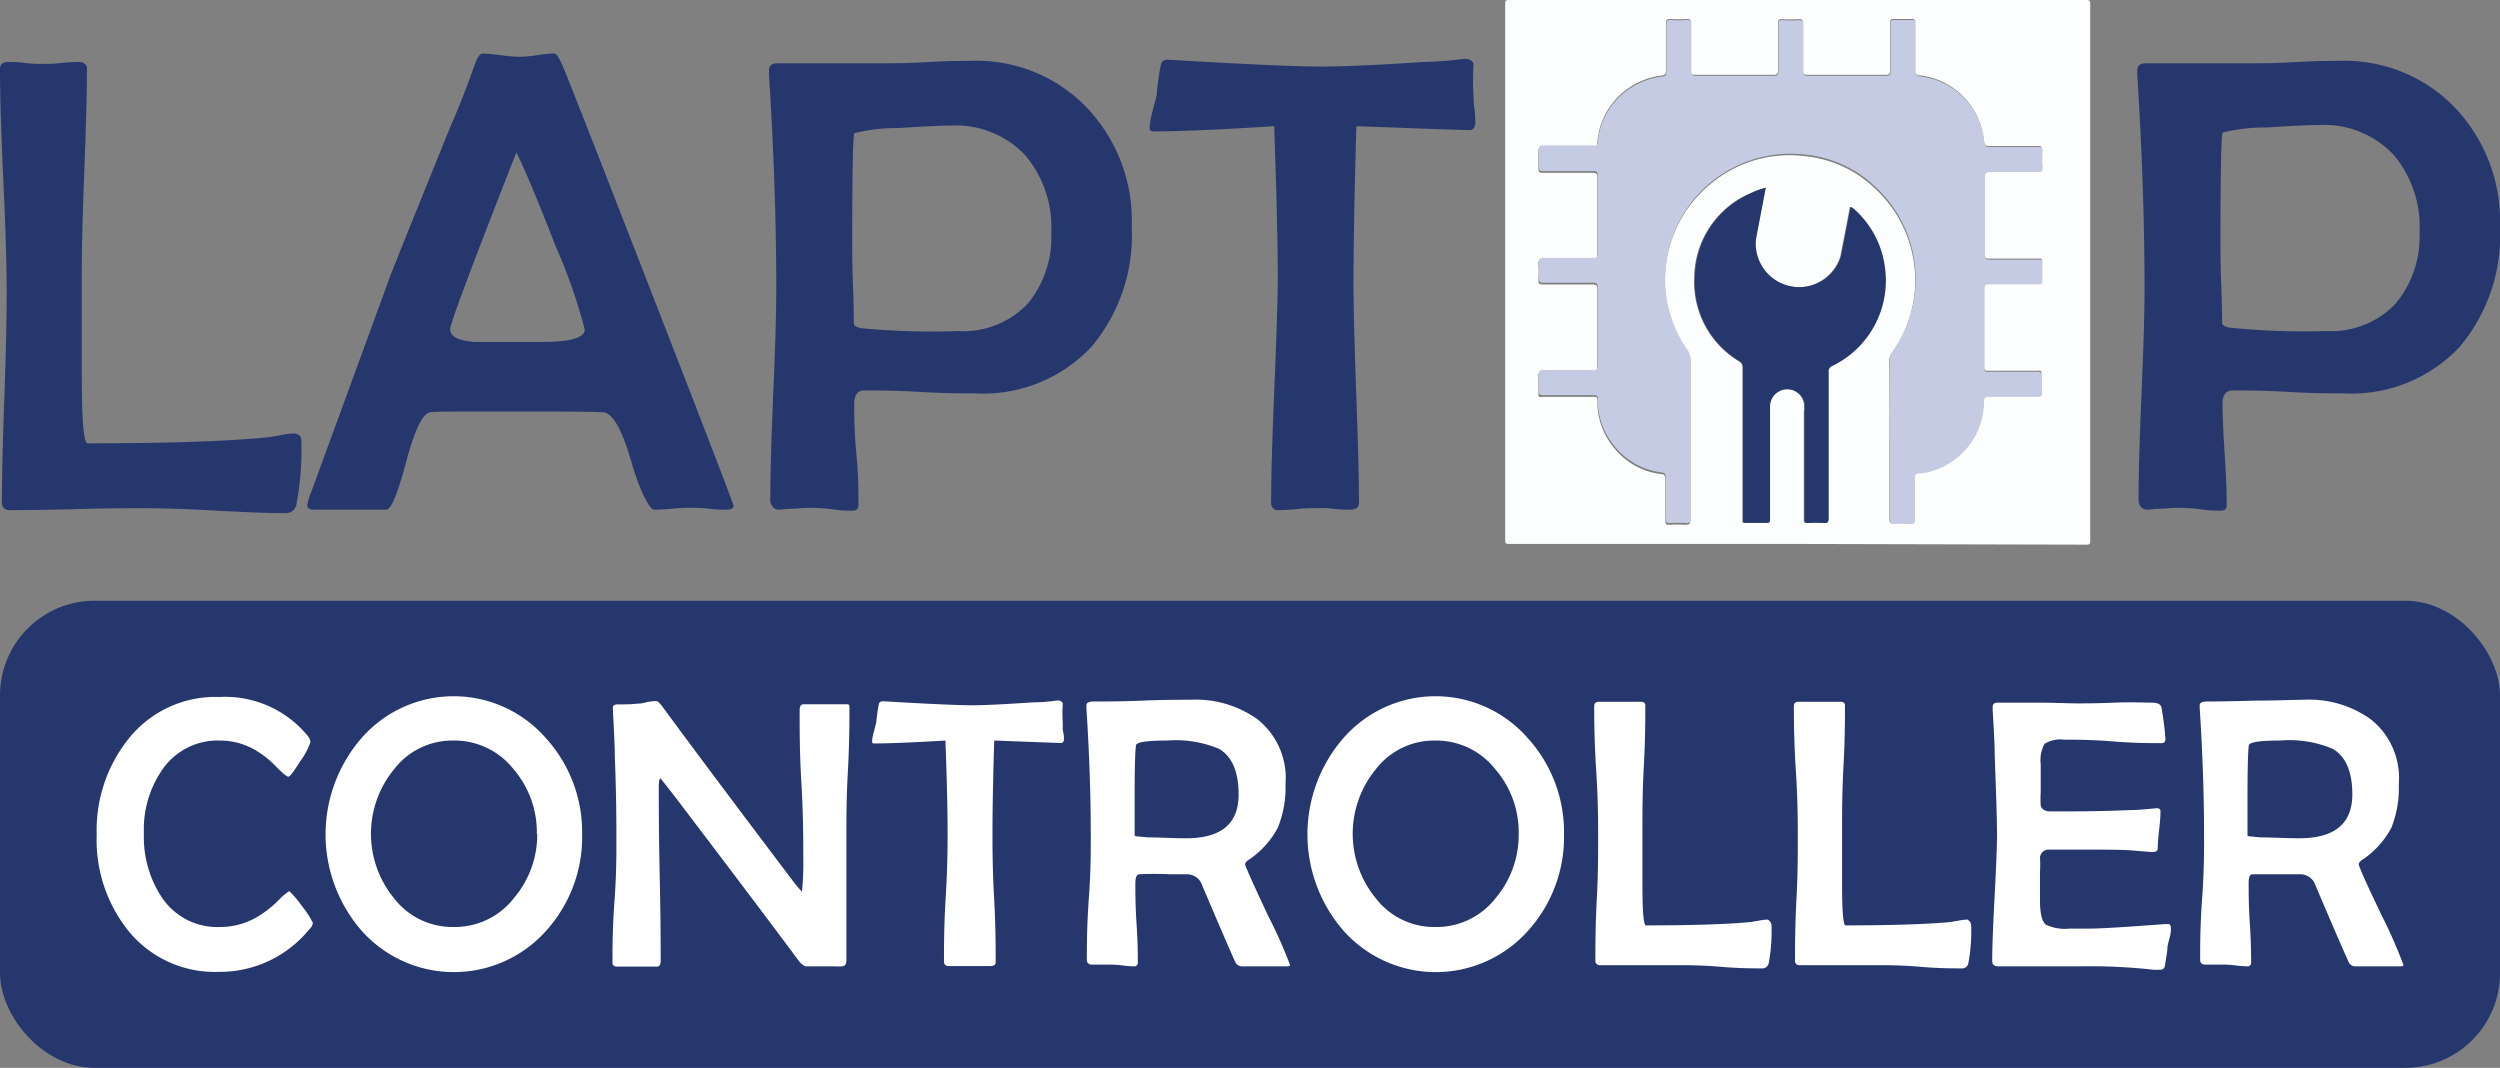 <svg xmlns="http://www.w3.org/2000/svg" viewBox="0 0 172.17 73.54"><rect x="0" y="0" width="172.17" height="73.54" fill="#808080" stroke="none"/><defs><style>.cls-1{fill:#fdfefe;}.cls-2{fill:#c5cbe2;}.cls-3{fill:#26376e;}.cls-4{fill:#fff;}</style></defs><g id="Layer_2" data-name="Layer 2"><g id="Layer_1-2" data-name="Layer 1"><path class="cls-1" d="M123.8,37.46H103.91c-.22,0-.25-.06-.25-.26q0-18.48,0-36.95c0-.22.06-.25.26-.25H143.7c.21,0,.25.06.25.26q0,18.48,0,37c0,.22-.06.25-.26.25Zm6.32-7.22h0c0,1.83,0,3.67,0,5.5,0,.21,0,.29.28.28a11.81,11.81,0,0,1,1.19,0c.21,0,.26-.07.26-.27,0-1,0-1.92,0-2.87,0-.25.07-.34.3-.34a3.57,3.57,0,0,0,.92-.18,5,5,0,0,0,3.53-4.77c0-.24.07-.33.33-.33,1.14,0,2.27,0,3.41,0,.2,0,.28,0,.26-.26,0-.38,0-.77,0-1.16s-.06-.31-.31-.31c-1.12,0-2.25,0-3.37,0-.23,0-.29-.06-.28-.28,0-.38,0-.77,0-1.16,0-1.42,0-2.84,0-4.26,0-.26.09-.32.33-.32h3.38c.23,0,.29-.06.28-.29,0-.38,0-.76,0-1.13s-.07-.28-.28-.28c-1.11,0-2.23,0-3.34,0-.25,0-.33-.06-.33-.32q0-2.69,0-5.37c0-.26.06-.34.33-.34,1.12,0,2.23,0,3.35,0,.23,0,.3-.07.28-.29a11.22,11.22,0,0,1,0-1.16c0-.22-.07-.27-.27-.27h-3.13c-.57,0-.58,0-.64-.56a5,5,0,0,0-4.39-4.31c-.27,0-.33-.13-.32-.38,0-1.09,0-2.17,0-3.26,0-.18-.05-.25-.23-.24-.42,0-.83,0-1.25,0-.2,0-.24.07-.24.26,0,1.09,0,2.19,0,3.29,0,.22-.06.29-.29.29h-5.42c-.24,0-.29-.07-.29-.3,0-1.07,0-2.15,0-3.23,0-.25-.07-.32-.31-.3a10.84,10.84,0,0,1-1.14,0c-.22,0-.28.06-.27.28,0,1.08,0,2.17,0,3.26,0,.23-.07.29-.3.29h-5.39c-.24,0-.32,0-.31-.3,0-1.1,0-2.19,0-3.29,0-.2-.06-.25-.25-.25a11.22,11.22,0,0,1-1.16,0c-.24,0-.32.06-.31.31,0,1.09,0,2.17,0,3.26,0,.21-.06.29-.28.32a4.8,4.8,0,0,0-1.48.41A5,5,0,0,0,110,9.88c0,.23-.11.26-.3.26h-3.49c-.2,0-.27.06-.26.27,0,.4,0,.81,0,1.21,0,.23.07.28.28.28h3.46c.24,0,.31.06.31.3q0,2.69,0,5.37c0,.24-.06.32-.31.31h-3.43c-.23,0-.33,0-.31.3a9.73,9.73,0,0,1,0,1.08c0,.25,0,.33.31.33,1.14,0,2.27,0,3.41,0,.24,0,.33.05.33.32,0,1.79,0,3.58,0,5.37,0,.25-.07.33-.32.32h-3.46c-.2,0-.28.05-.27.26,0,.39,0,.78,0,1.16s0,.32.3.31h3.49c.2,0,.27,0,.27.26a4.83,4.83,0,0,0,1,3.06,4.9,4.9,0,0,0,3.37,2c.22,0,.31.1.31.34,0,1,0,1.92,0,2.88,0,.22.06.28.28.27a10.09,10.09,0,0,1,1.1,0c.27,0,.34-.07.34-.33q0-5.44,0-10.87a1.25,1.25,0,0,0-.22-.72,8.59,8.59,0,0,1,1.52-11.47,8.44,8.44,0,0,1,6.53-2,8.15,8.15,0,0,1,4.93,2.27,8.64,8.64,0,0,1,1.13,11.3,1,1,0,0,0-.21.66C130.13,26.66,130.12,28.45,130.12,30.24Zm-8.52-17.3a4.06,4.06,0,0,0-.93.31,6.39,6.39,0,0,0-4,5.87,6.35,6.35,0,0,0,3.08,5.76.47.47,0,0,1,.24.44c0,3.17,0,6.34,0,9.51,0,.33,0,.66,0,1,0,.14,0,.19.19.18h1.3c.37,0,.37,0,.37-.37,0-2.53,0-5.07,0-7.6a1.2,1.2,0,0,1,2.37-.3,2.67,2.67,0,0,1,0,.63v7.38c0,.21,0,.28.25.27a7.79,7.79,0,0,1,1.08,0c.27,0,.34-.07.34-.34,0-3.35,0-6.71,0-10.06a.39.39,0,0,1,.25-.42,6.52,6.52,0,0,0,3.64-6.64,6.45,6.45,0,0,0-2.14-4.16c-.07-.06-.13-.16-.25-.13-.22,1.14-.43,2.27-.66,3.4a3,3,0,0,1-5.85-1.18Z"/><path class="cls-2" d="M130.12,30.24c0-1.79,0-3.58,0-5.37a1,1,0,0,1,.21-.66,8.64,8.64,0,0,0-1.13-11.3,8.15,8.15,0,0,0-4.93-2.27,8.63,8.63,0,0,0-9.53,7.6,8.43,8.43,0,0,0,1.48,5.86,1.25,1.25,0,0,1,.22.72q0,5.43,0,10.87c0,.26-.07.35-.34.33a10.09,10.09,0,0,0-1.1,0c-.22,0-.29-.05-.28-.27,0-1,0-1.92,0-2.88,0-.24-.09-.31-.31-.34a4.9,4.9,0,0,1-3.37-2,4.83,4.83,0,0,1-1-3.06c0-.21-.07-.26-.27-.26h-3.49c-.25,0-.32-.06-.3-.31s0-.77,0-1.16c0-.21.07-.26.27-.26h3.46c.25,0,.32-.07.32-.32,0-1.79,0-3.58,0-5.37,0-.27-.09-.32-.33-.32-1.14,0-2.27,0-3.41,0-.26,0-.32-.08-.31-.33a9.73,9.73,0,0,0,0-1.08c0-.25.08-.3.31-.3h3.43c.25,0,.31-.07.31-.31q0-2.69,0-5.37c0-.24-.07-.31-.31-.3h-3.46c-.21,0-.29-.05-.28-.28,0-.4,0-.81,0-1.21,0-.21.06-.27.26-.27h3.49c.19,0,.28,0,.3-.26A5,5,0,0,1,113,5.68a4.8,4.8,0,0,1,1.48-.41c.22,0,.28-.11.28-.32,0-1.09,0-2.17,0-3.26,0-.25.07-.32.31-.31a11.22,11.22,0,0,0,1.16,0c.19,0,.25.05.25.25,0,1.1,0,2.19,0,3.29,0,.25.07.3.31.3h5.39c.23,0,.3-.06.3-.29,0-1.09,0-2.18,0-3.26,0-.22,0-.29.27-.28a10.84,10.84,0,0,0,1.14,0c.24,0,.31.05.31.3,0,1.08,0,2.16,0,3.23,0,.23.05.3.29.3h5.42c.23,0,.29-.07.29-.29,0-1.1,0-2.2,0-3.29,0-.19,0-.26.24-.26.42,0,.83,0,1.25,0,.18,0,.23.06.23.24,0,1.09,0,2.17,0,3.26,0,.25,0,.34.32.38a5,5,0,0,1,4.39,4.31c.06.56.07.56.64.56h3.13c.2,0,.27,0,.27.27a11.22,11.22,0,0,0,0,1.16c0,.22-.05.3-.28.29-1.12,0-2.23,0-3.35,0-.27,0-.33.08-.33.34q0,2.69,0,5.37c0,.26.08.32.33.32,1.11,0,2.23,0,3.34,0,.21,0,.3,0,.28.28s0,.75,0,1.13c0,.23,0,.3-.28.29h-3.38c-.24,0-.33.06-.33.32,0,1.42,0,2.84,0,4.26,0,.39,0,.78,0,1.16,0,.22,0,.29.28.28,1.12,0,2.25,0,3.37,0,.25,0,.32.07.31.31s0,.78,0,1.16c0,.22-.06.26-.26.26-1.14,0-2.27,0-3.41,0-.26,0-.32.09-.33.33a5,5,0,0,1-3.53,4.77,3.57,3.57,0,0,1-.92.18c-.23,0-.31.09-.3.34,0,.95,0,1.91,0,2.87,0,.2-.05.28-.26.27a11.81,11.81,0,0,0-1.19,0c-.23,0-.28-.07-.28-.28,0-1.83,0-3.67,0-5.5Z"/><path class="cls-3" d="M121.6,12.94l-.67,3.55a3,3,0,0,0,5.85,1.18c.23-1.13.44-2.26.66-3.4.12,0,.18.07.25.13a6.45,6.45,0,0,1,2.14,4.16,6.52,6.52,0,0,1-3.64,6.64.39.39,0,0,0-.25.42c0,3.35,0,6.71,0,10.06,0,.27-.07.36-.34.34a7.79,7.79,0,0,0-1.08,0c-.21,0-.25-.06-.25-.27V28.37a2.67,2.67,0,0,0,0-.63,1.2,1.2,0,0,0-2.37.3c0,2.53,0,5.07,0,7.6,0,.37,0,.37-.37.37h-1.3c-.14,0-.19,0-.19-.18,0-.34,0-.67,0-1,0-3.17,0-6.34,0-9.51a.47.47,0,0,0-.24-.44,6.35,6.35,0,0,1-3.08-5.76,6.39,6.39,0,0,1,4-5.87A4.06,4.06,0,0,1,121.6,12.94Z"/><path class="cls-3" d="M20.75,30.33a20,20,0,0,1-.33,4.37.73.73,0,0,1-.77.64c-1.09,0-2.71-.06-4.88-.18S11,35,9.88,35s-2.56,0-4.6.06-3.57.07-4.6.07a.49.49,0,0,1-.55-.55q0-2.4.17-7.24t.16-7.26c0-1.7-.07-4.25-.23-7.65S0,6.46,0,4.76c0-.33.18-.49.55-.49s.67,0,1.21.07,1,.06,1.23.06.68,0,1.23-.06,1-.07,1.24-.07.53.14.53.42q0,2.33-.18,7t-.18,7v3.48c0,1.55,0,2.71,0,3.47,0,3.26.13,4.89.4,4.89q8.12,0,12.25-.4c.14,0,.47-.06,1-.15a5.31,5.31,0,0,1,1-.13C20.6,29.91,20.75,30.05,20.75,30.33Z"/><path class="cls-3" d="M50.52,34.84c0,.17-.17.26-.52.26s-.69,0-1.22-.07-1-.06-1.23-.06-.69,0-1.25.06-1,.07-1.26.07-.93-1.11-1.57-3.33-1.29-3.35-1.95-3.38-2-.05-4.24-.05H33.8c-2.42,0-3.8,0-4.14.05q-.8.06-1.68,3.39C27.39,34,26.93,35.1,26.6,35.1h-5c-.29,0-.44-.1-.44-.31a4.23,4.23,0,0,1,.31-1l5.39-14.74q.69-1.78,4.14-10.28c.41-.94,1-2.35,1.67-4.25.18-.55.37-.83.57-.83a11,11,0,0,1,1.24.11,10.64,10.64,0,0,0,1.23.11A9.08,9.08,0,0,0,37,3.8a8.9,8.9,0,0,1,1.17-.12c.14,0,.32.27.56.81q.53,1.23,5.21,13.27Q50.53,34.68,50.52,34.84ZM40.27,22.69a36.82,36.82,0,0,0-2-5.72c-1.28-3.29-2.18-5.44-2.71-6.47Q31,22.11,31,22.67c0,.5.56.79,1.67.88.06,0,.78,0,2.16,0h2.26C39.22,23.57,40.27,23.28,40.27,22.69Z"/><path class="cls-3" d="M77.94,15.63a11.91,11.91,0,0,1-2.79,8.27,10.21,10.21,0,0,1-8,3.19c-.84,0-2.1,0-3.8-.1s-3-.1-3.81-.1c-.47,0-.71.3-.71.9,0,.78,0,1.95.15,3.5s.14,2.73.14,3.5c0,.25-.14.38-.42.38s-.77,0-1.4-.1a13.4,13.4,0,0,0-1.39-.1q-.41,0-1.17.06c-.51,0-.9.07-1.14.07s-.55-.23-.55-.68c0-1.6.06-4,.2-7.24s.21-5.65.21-7.26q0-6.87-.5-14.75l0-.33c0-.32.18-.48.58-.48l3.57,0c1.6,0,2.79,0,3.6,0s1.72,0,3.1-.08,2.42-.09,3.11-.09a10.5,10.5,0,0,1,8,3.3A11.3,11.3,0,0,1,77.94,15.63ZM72.4,16a7.66,7.66,0,0,0-1.78-5.29,6.54,6.54,0,0,0-5.11-2.06c-.67,0-1.88.05-3.61.17a12,12,0,0,0-3.06.35q-.15.27-.15,7.57c0,.62,0,1.54.05,2.78s.06,2.15.06,2.77c0,.13.16.23.48.31A51.68,51.68,0,0,0,66,22.8a6.12,6.12,0,0,0,4.8-1.91A7.23,7.23,0,0,0,72.4,16Z"/><path class="cls-3" d="M101.6,8.39c0,.38-.13.57-.4.57s-3-.09-7.79-.27q-.19,6.72-.2,10.77c0,1.68.07,4.21.19,7.59s.19,5.9.19,7.59c0,.31-.21.46-.64.46-.26,0-.67,0-1.21-.07S90.79,35,90.51,35s-.67,0-1.21.06-1,.07-1.21.07a.48.48,0,0,1-.55-.55q0-2.5.21-7.54T88,19.46c0-2.62-.09-6.2-.25-10.77q-5.67.36-8.31.36c-.18,0-.27-.08-.27-.22a5,5,0,0,1,.2-1.15c.16-.64.26-1,.29-1.14a16.18,16.18,0,0,1,.3-2.14.39.39,0,0,1,.38-.28l.26,0c5.2.31,8.62.46,10.28.46Q93,4.6,98,4.27a24.62,24.62,0,0,0,2.84-.22c.38,0,.6.13.64.4a15.12,15.12,0,0,0,0,2.13c0,.19,0,.49.06.89A8,8,0,0,1,101.6,8.39Z"/><path class="cls-3" d="M172.17,15.63a11.91,11.91,0,0,1-2.79,8.27,10.21,10.21,0,0,1-8,3.19c-.83,0-2.1,0-3.79-.1s-3-.1-3.82-.1c-.47,0-.71.3-.71.9,0,.78.05,1.95.15,3.5s.14,2.73.14,3.5c0,.25-.14.38-.42.38s-.77,0-1.4-.1a13.4,13.4,0,0,0-1.39-.1q-.41,0-1.17.06c-.51,0-.89.07-1.14.07s-.55-.23-.55-.68c0-1.6.06-4,.2-7.24s.21-5.65.21-7.26q0-6.87-.5-14.75l0-.33q0-.48.57-.48l3.57,0c1.6,0,2.79,0,3.6,0s1.73,0,3.1-.08,2.42-.09,3.11-.09a10.54,10.54,0,0,1,8,3.3A11.34,11.34,0,0,1,172.17,15.63Zm-5.54.33a7.66,7.66,0,0,0-1.78-5.29,6.54,6.54,0,0,0-5.11-2.06c-.67,0-1.88.05-3.61.17a12,12,0,0,0-3.06.35q-.15.27-.15,7.57c0,.62,0,1.54.05,2.78s.06,2.15.06,2.77c0,.13.16.23.48.31a51.77,51.77,0,0,0,6.72.24A6.11,6.11,0,0,0,165,20.89,7.23,7.23,0,0,0,166.63,16Z"/><rect class="cls-3" y="41.37" width="172.17" height="32.17" rx="6.52"/><path class="cls-4" d="M21.55,63.56a.77.77,0,0,1-.25.44,7.94,7.94,0,0,1-6.25,2.93,7.66,7.66,0,0,1-6.22-2.84,10,10,0,0,1-2.17-6.6,10.07,10.07,0,0,1,2.21-6.63A7.64,7.64,0,0,1,15.1,48a7.36,7.36,0,0,1,6.07,2.65.81.81,0,0,1,.21.45,4.53,4.53,0,0,1-.69,1.3c-.45.73-.73,1.09-.83,1.09s-.37-.22-.79-.64a6.62,6.62,0,0,0-1.43-1.16A4.83,4.83,0,0,0,15.18,51a4.64,4.64,0,0,0-4,2,7.25,7.25,0,0,0-1.27,4.4,7.51,7.51,0,0,0,1.26,4.44,4.59,4.59,0,0,0,4,2,5,5,0,0,0,2.45-.64A7.2,7.2,0,0,0,19.18,62a4.19,4.19,0,0,1,.74-.63,6.09,6.09,0,0,1,.85,1A6.28,6.28,0,0,1,21.55,63.56Z"/><path class="cls-4" d="M40.09,57.46a9.63,9.63,0,0,1-2.46,6.62,8.51,8.51,0,0,1-12.74,0,10.11,10.11,0,0,1,0-13.24,8.43,8.43,0,0,1,12.71,0A9.62,9.62,0,0,1,40.09,57.46Zm-3.12,0A6.65,6.65,0,0,0,35.39,53a5.19,5.19,0,0,0-4.16-2,5.07,5.07,0,0,0-4.11,2,7,7,0,0,0,0,8.84,5.07,5.07,0,0,0,4.11,2,5.15,5.15,0,0,0,4.17-2A6.75,6.75,0,0,0,37,57.42Z"/><path class="cls-4" d="M58.5,48.67c0,1,0,2.49-.11,4.49s-.1,3.51-.1,4.51,0,2.35,0,4.23,0,3.28,0,4.23c0,.28-.11.42-.32.42a5.22,5.22,0,0,1-.58,0l-.59,0-.63,0c-.29,0-.5,0-.64,0s-.34-.14-.55-.42q-2.81-3.78-8.48-11.24c-.59-.76-.93-1.19-1-1.27s-.13.18-.13.53c0,1.33,0,3.32.06,6s.07,4.66.07,6c0,.28-.09.42-.26.42s-.38,0-.68,0l-.67,0-.69,0c-.31,0-.54,0-.7,0s-.32-.08-.32-.26c0-1,0-2.38.14-4.29s.13-3.35.13-4.3,0-2.93-.11-5.65c0-.71-.06-1.77-.13-3.18l0-.17c0-.13.1-.2.31-.21.57,0,1,0,1.32-.05.13,0,.35,0,.69-.1a3.37,3.37,0,0,1,.67-.08c.08,0,.22.12.41.37q3,4.09,9.11,12.17c.18.23.35.42.51.59a20.42,20.42,0,0,0,.09-2.49c0-1.12,0-2.8-.13-5s-.12-3.92-.12-5c0-.28.09-.42.26-.42s.39,0,.7,0l.71,0,.74,0c.33,0,.57,0,.74,0S58.5,48.48,58.5,48.67Z"/><path class="cls-4" d="M73.28,50.83c0,.23-.07.34-.23.34L68.47,51q-.12,3.94-.12,6.33c0,1,0,2.48.11,4.46s.11,3.48.11,4.47c0,.18-.12.27-.37.27s-.4,0-.72,0l-.72,0-.71,0c-.32,0-.56,0-.72,0a.29.29,0,0,1-.32-.32c0-1,0-2.46.12-4.44s.13-3.45.13-4.44q0-2.31-.15-6.33c-2.22.13-3.85.2-4.89.2-.1,0-.16,0-.16-.13a2.79,2.79,0,0,1,.12-.67c.1-.38.15-.6.17-.67a11.35,11.35,0,0,1,.18-1.26.23.23,0,0,1,.22-.17l.16,0c3.05.18,5.07.27,6,.27s2.28-.07,4.24-.2a12,12,0,0,0,1.67-.13c.22,0,.35.08.37.24a8.85,8.85,0,0,0,0,1.25c0,.12,0,.29,0,.53A4.25,4.25,0,0,1,73.28,50.83Z"/><path class="cls-4" d="M88.84,66.45c0,.07-.06.1-.2.1s-.42,0-.75,0l-.75,0-.81,0c-.36,0-.63,0-.81,0a.51.51,0,0,1-.46-.32c-.27-.59-1.06-2.41-2.35-5.45a1.09,1.09,0,0,0-.95-.57H80.58a21.2,21.2,0,0,0-2.12,0q-.27,0-.27.66c0,.6,0,1.51.08,2.71s.09,2.1.09,2.7a.24.24,0,0,1-.26.27,7.4,7.4,0,0,1-.78-.06,7.69,7.69,0,0,0-.8-.06l-.67,0c-.31,0-.53,0-.68,0s-.32-.1-.32-.3c0-1,0-2.39.14-4.31s.13-3.36.13-4.32q0-4.09-.3-8.73v-.2c0-.18.17-.26.54-.26.75,0,1.86,0,3.34-.06s2.59-.06,3.32-.06a7.27,7.27,0,0,1,4.61,1.37A5.16,5.16,0,0,1,88.53,54,7.34,7.34,0,0,1,88,57a6.05,6.05,0,0,1-2,2.21c-.17.11-.25.22-.25.32S86.27,60.8,87.3,63A32.54,32.54,0,0,1,88.84,66.45ZM85.3,54.71c0-1.57-.45-2.61-1.35-3.14A7.71,7.71,0,0,0,80.36,51c-1.39,0-2.11.11-2.13.34-.06.46-.09,1.71-.09,3.74v2.47a.34.34,0,0,0,.17.05l.76.07c.82,0,1.7.06,2.65.06Q85.31,57.72,85.3,54.71Z"/><path class="cls-4" d="M107.71,57.46a9.63,9.63,0,0,1-2.46,6.62,8.51,8.51,0,0,1-12.74,0,10.11,10.11,0,0,1,0-13.24,8.43,8.43,0,0,1,12.71,0A9.62,9.62,0,0,1,107.71,57.46Zm-3.12,0A6.65,6.65,0,0,0,103,53a5.19,5.19,0,0,0-4.16-2,5.07,5.07,0,0,0-4.11,2,7,7,0,0,0,0,8.84,5.07,5.07,0,0,0,4.11,2,5.15,5.15,0,0,0,4.17-2A6.75,6.75,0,0,0,104.59,57.42Z"/><path class="cls-4" d="M122,63.74a11.87,11.87,0,0,1-.19,2.58.44.44,0,0,1-.46.37c-.64,0-1.59,0-2.87-.11s-2.24-.11-2.88-.11l-2.7,0c-1.2,0-2.1,0-2.71,0a.29.29,0,0,1-.32-.32c0-.94,0-2.36.1-4.26s.09-3.32.09-4.27,0-2.5-.13-4.5-.14-3.5-.14-4.5c0-.19.11-.29.33-.29l.71,0c.32,0,.56,0,.72,0s.4,0,.73,0l.72,0c.21,0,.31.09.31.25,0,.91,0,2.29-.1,4.13s-.1,3.22-.1,4.14v2c0,.91,0,1.6,0,2q0,2.88.24,2.88,4.77,0,7.21-.23l.59-.1a3.33,3.33,0,0,1,.6-.07Q122,63.5,122,63.74Z"/><path class="cls-4" d="M135.75,63.74a11.87,11.87,0,0,1-.19,2.58.43.43,0,0,1-.46.37c-.63,0-1.59,0-2.87-.11s-2.24-.11-2.87-.11l-2.71,0c-1.2,0-2.1,0-2.71,0a.29.29,0,0,1-.32-.32c0-.94,0-2.36.1-4.26s.09-3.32.09-4.27,0-2.5-.13-4.5-.14-3.5-.14-4.5c0-.19.11-.29.33-.29l.71,0c.32,0,.56,0,.72,0s.4,0,.73,0l.72,0c.21,0,.31.09.31.25,0,.91,0,2.29-.1,4.13s-.1,3.22-.1,4.14v2c0,.91,0,1.6,0,2q0,2.88.24,2.88c3.18,0,5.59-.08,7.21-.23l.59-.1a3.33,3.33,0,0,1,.6-.07Q135.75,63.5,135.75,63.74Z"/><path class="cls-4" d="M149.51,64a2.45,2.45,0,0,1-.1.6c-.08.32-.13.52-.14.59,0,.31-.09.76-.18,1.36a.31.31,0,0,1-.34.23,3.12,3.12,0,0,1-.49,0,38.64,38.64,0,0,0-4.93-.23c-.63,0-1.58,0-2.85,0s-2.22,0-2.85,0c-.29,0-.43-.12-.43-.37,0-1,.06-2.42.16-4.36s.17-3.39.17-4.36-.06-2.81-.16-5.5c0-.69-.06-1.72-.14-3.09l0-.18c0-.2.11-.3.34-.3.61,0,1.51,0,2.72,0s2.11.05,2.72.05,1.44,0,2.59-.05,2,0,2.6,0c.41,0,.63.12.66.37a19.79,19.79,0,0,1,.27,2.13c0,.2-.09.29-.28.29-.74,0-1.85,0-3.34-.12s-2.6-.12-3.36-.12a2.08,2.08,0,0,0-1.34.28,2.32,2.32,0,0,0-.27,1.41v1.93a7.07,7.07,0,0,0,0,.92c.08.27.31.4.68.4h.88q2.53,0,4.56-.09c.52,0,1.14-.06,1.86-.13.18,0,.27.06.27.23a11.17,11.17,0,0,1-.1,1.27q-.09.85-.09,1.29c0,.15-.13.23-.39.23l-1.15-.09c-.49-.06-1.57-.08-3.27-.08-1.42,0-2.32,0-2.7,0a.59.59,0,0,0-.6.55,8.1,8.1,0,0,1,0,1V62c0,.9.13,1.46.41,1.68a3,3,0,0,0,1.62.27H144c.61,0,2.3-.1,5.09-.31h.2C149.43,63.61,149.51,63.72,149.51,64Z"/><path class="cls-4" d="M165.52,66.45c0,.07-.07.1-.21.1s-.42,0-.75,0l-.75,0-.81,0c-.36,0-.63,0-.81,0a.49.49,0,0,1-.45-.32q-.42-.89-2.36-5.45a1.09,1.09,0,0,0-.95-.57h-1.17c-1.2,0-1.9,0-2.13,0s-.27.24-.27.66c0,.6,0,1.51.08,2.71s.09,2.1.09,2.7a.24.24,0,0,1-.26.27,7.59,7.59,0,0,1-.78-.06,7.69,7.69,0,0,0-.8-.06l-.67,0c-.31,0-.53,0-.68,0s-.32-.1-.32-.3c0-1,0-2.39.14-4.31s.13-3.36.13-4.32q0-4.09-.3-8.73v-.2c0-.18.17-.26.55-.26q1.11,0,3.33-.06c1.48,0,2.59-.06,3.32-.06a7.25,7.25,0,0,1,4.61,1.37A5.16,5.16,0,0,1,165.2,54a7.34,7.34,0,0,1-.51,3,6.05,6.05,0,0,1-2,2.21c-.17.11-.25.22-.25.32S162.94,60.8,164,63A34.21,34.21,0,0,1,165.52,66.45ZM162,54.71c0-1.57-.45-2.61-1.35-3.14A7.71,7.71,0,0,0,157,51c-1.39,0-2.1.11-2.13.34-.06.46-.09,1.71-.09,3.74v2.47a.34.34,0,0,0,.17.05l.76.07c.82,0,1.71.06,2.66.06Q162,57.72,162,54.71Z"/></g></g></svg>